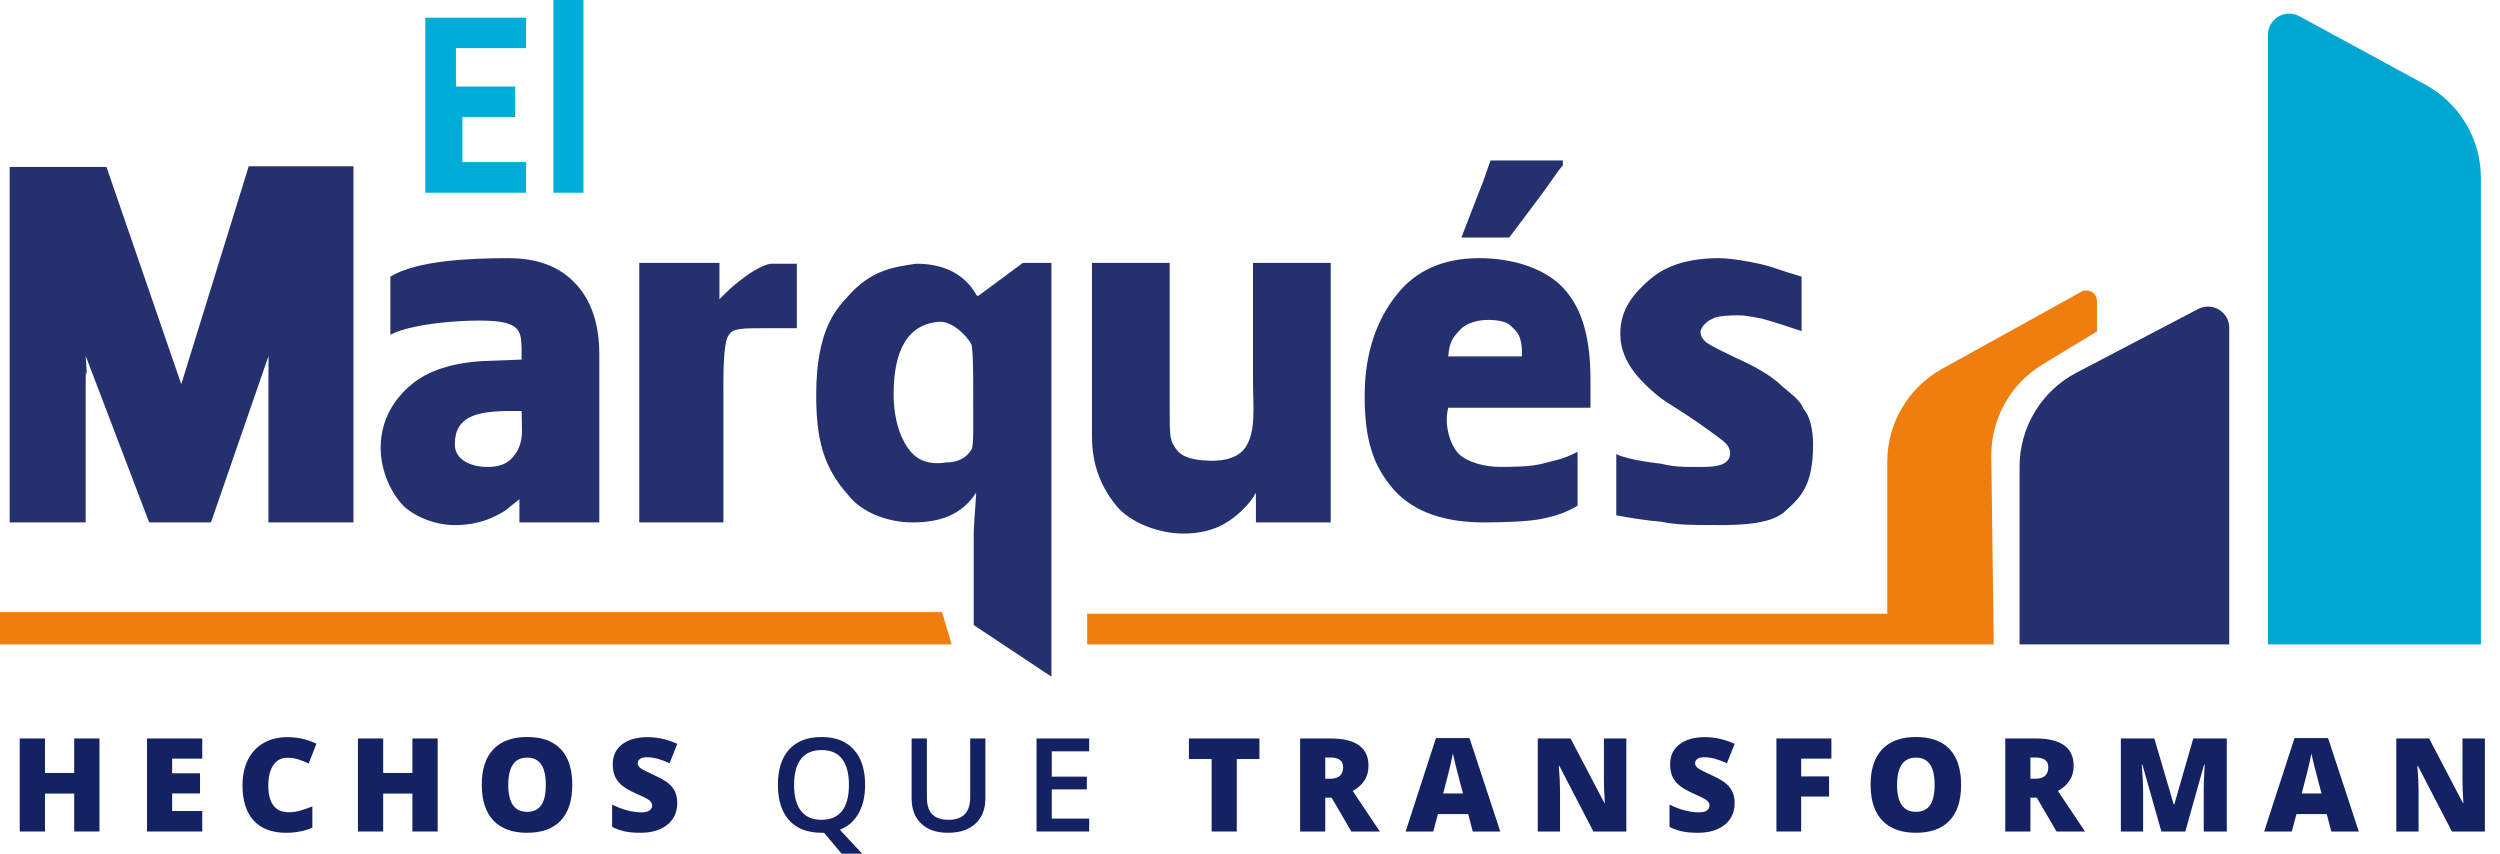 <svg width="123" height="42" viewBox="0 0 123 42" fill="none" xmlns="http://www.w3.org/2000/svg">
<path d="M7.339 25.703L4.215 17.507C4.352 19.578 4.215 17.538 4.215 18.685V25.703H0.476V8.213H5.238L8.918 18.901L12.238 8.179H17.39V25.703H13.206V18.616C13.206 18.231 13.209 17.803 13.216 17.334C13.138 19.166 13.229 16.864 13.216 17.334L13.214 17.507L10.38 25.703H7.339Z" fill="#25316E"/>
<path d="M25.555 25.703V24.562C24.802 25.143 24.978 25.078 24.444 25.355C23.909 25.633 23.225 25.836 22.377 25.836C21.334 25.836 20.317 25.355 19.84 24.879C19.402 24.441 18.729 23.362 18.729 22.022C18.729 20.628 19.425 19.594 20.246 18.916C21.067 18.231 22.257 17.846 23.815 17.761L25.663 17.692V17.507C25.663 16.429 25.67 16.01 24.602 15.832C23.65 15.673 20.451 15.82 19.206 16.467V13.61C20.496 12.824 23.049 12.701 25.017 12.701C26.438 12.701 27.537 13.117 28.312 13.949C29.095 14.781 29.486 15.944 29.486 17.438V25.703H25.555ZM23.967 22.974C24.43 22.974 24.858 22.89 25.184 22.544C25.516 22.197 25.682 21.747 25.682 21.192L25.663 20.222H24.802C23.544 20.276 22.377 20.435 22.377 21.863C22.377 22.664 23.244 22.974 23.967 22.974Z" fill="#25316E"/>
<path d="M37.935 12.975C38.094 12.975 38.411 12.975 38.729 12.975H39.205V16.149C38.729 16.149 38.013 16.149 37.459 16.149C36.625 16.149 36.031 16.149 35.872 16.467C35.554 16.784 35.592 18.739 35.592 19.586V25.703H31.452V12.932H35.396V14.721C36.031 14.086 36.098 14.033 36.665 13.61C37.239 13.178 37.776 12.975 37.935 12.975Z" fill="#25316E"/>
<path d="M44.895 25.703C43.657 25.703 42.38 25.197 41.745 24.369C40.475 22.974 40.157 21.527 40.157 19.424C40.157 16.08 41.244 15.116 41.745 14.55C42.856 13.292 43.967 13.133 45.078 12.975C46.189 12.975 47.385 13.317 48.063 14.55H48.141L50.329 12.932H51.73V33.292L47.907 30.752V26.287C47.907 26.025 47.946 25.385 48.024 24.369V24.244C47.3 25.355 46.218 25.703 44.895 25.703ZM46.538 22.752C47.118 22.752 47.538 22.54 47.799 22.116C47.907 21.941 47.882 20.976 47.882 19.968V19.424C47.882 18.269 47.882 17.419 47.799 16.952C47.532 16.452 46.8 15.781 46.189 15.832C44.284 15.991 43.967 17.895 43.967 19.424C43.967 20.564 44.284 21.705 44.919 22.34C45.554 22.974 46.538 22.752 46.538 22.752Z" fill="#25316E"/>
<path d="M61.791 25.703V24.392V24.244C61.471 24.845 60.8 25.455 60.226 25.778C59.659 26.094 58.991 26.252 58.222 26.252C57.003 26.252 55.597 25.711 54.919 24.879C54.241 24.04 53.725 22.983 53.725 21.458V12.932H57.548V20.083C57.548 21.546 57.548 21.705 57.935 22.181C58.322 22.657 59.363 22.657 59.363 22.657C59.363 22.657 60.729 22.816 61.268 22.022C61.807 21.229 61.648 20.083 61.648 18.662V12.932H65.471V25.703H61.791Z" fill="#25316E"/>
<path d="M73.014 25.703C71.169 25.703 69.593 25.241 68.569 24.086C67.552 22.923 67.141 21.623 67.141 19.483C67.141 17.272 67.787 15.659 68.733 14.48C69.678 13.294 71.027 12.701 72.78 12.701C74.449 12.701 76.076 13.213 76.982 14.245C77.894 15.269 78.252 16.752 78.252 18.685V20.06H71.255C71.028 20.911 71.359 21.924 71.783 22.34C72.213 22.755 73.071 22.971 73.807 22.971C74.479 22.971 75.31 22.962 75.871 22.816C76.438 22.662 76.958 22.588 77.617 22.226V24.879C77.017 25.241 76.51 25.385 75.871 25.524C75.232 25.663 73.9 25.703 73.014 25.703ZM72.537 15.832C72.387 15.882 72.089 15.944 71.783 16.282C71.483 16.613 71.307 16.82 71.255 17.536H74.876C74.918 16.467 74.583 16.268 74.283 15.991C73.984 15.713 73.014 15.673 72.537 15.832ZM71.903 11.685L72.031 11.35C72.537 10.021 72.986 8.889 72.986 8.889L73.331 7.896H76.893V8.138C76.664 8.372 76.206 9.103 75.553 9.959C75.359 10.214 74.256 11.685 74.256 11.685H71.903Z" fill="#25316E"/>
<path d="M89.204 21.863C89.204 23.927 88.583 24.48 87.775 25.197C86.967 25.913 84.918 25.831 84.124 25.831C83.303 25.831 82.537 25.831 81.743 25.673C81.548 25.634 81.267 25.673 79.521 25.355V22.34C80.115 22.648 81.743 22.816 81.743 22.816C82.454 23.016 83.324 22.971 83.878 22.971C84.706 22.971 85.12 22.748 85.12 22.301C85.12 22.07 85.002 21.866 84.768 21.689C84.539 21.504 83.73 20.911 83.013 20.435C82.162 19.869 81.892 19.784 81.209 19.165C80.156 18.213 79.718 17.366 79.718 16.404C79.718 15.187 80.413 14.396 81.209 13.718C82.004 13.04 83.128 12.701 84.582 12.701C85.312 12.701 86.664 12.975 87.14 13.133C87.775 13.345 88.093 13.451 88.639 13.61V16.294C87.299 15.832 86.664 15.673 86.664 15.673C86.664 15.673 85.925 15.514 85.553 15.514C84.442 15.514 84.283 15.673 84.283 15.673C84.283 15.673 83.807 15.832 83.663 16.294C83.663 16.517 83.77 16.71 83.985 16.872C84.207 17.026 84.839 17.345 85.882 17.83C86.658 18.208 87.235 18.577 87.613 18.939C87.997 19.301 88.552 19.625 88.728 20.117C89.045 20.435 89.204 21.163 89.204 21.863Z" fill="#25316E"/>
<path d="M4.894 40.91H3.651V39.044H2.213V40.91H0.97V36.333H2.213V38.03H3.651V36.333H4.894V40.91Z" fill="#142263"/>
<path d="M9.951 40.91H7.233V36.333H9.951V37.325H8.47V38.045H9.841V39.038H8.47V39.902H9.951V40.91Z" fill="#142263"/>
<path d="M14.137 37.282C13.843 37.282 13.613 37.403 13.448 37.645C13.284 37.885 13.201 38.217 13.201 38.64C13.201 39.521 13.536 39.962 14.206 39.962C14.409 39.962 14.605 39.934 14.795 39.877C14.985 39.821 15.176 39.753 15.368 39.674V40.719C14.986 40.889 14.554 40.973 14.071 40.973C13.38 40.973 12.85 40.773 12.481 40.372C12.114 39.971 11.93 39.392 11.93 38.634C11.93 38.16 12.018 37.744 12.196 37.385C12.375 37.026 12.632 36.75 12.966 36.558C13.302 36.364 13.697 36.267 14.15 36.267C14.644 36.267 15.117 36.374 15.568 36.59L15.189 37.563C15.02 37.484 14.851 37.417 14.682 37.363C14.513 37.309 14.331 37.282 14.137 37.282Z" fill="#142263"/>
<path d="M21.533 40.91H20.29V39.044H18.853V40.91H17.61V36.333H18.853V38.03H20.29V36.333H21.533V40.91Z" fill="#142263"/>
<path d="M28.156 38.615C28.156 39.386 27.967 39.971 27.589 40.372C27.211 40.773 26.658 40.973 25.93 40.973C25.211 40.973 24.66 40.772 24.276 40.369C23.894 39.966 23.703 39.379 23.703 38.609C23.703 37.847 23.893 37.266 24.273 36.865C24.655 36.462 25.209 36.261 25.936 36.261C26.664 36.261 27.216 36.46 27.592 36.859C27.968 37.258 28.156 37.843 28.156 38.615ZM25.006 38.615C25.006 39.5 25.314 39.943 25.93 39.943C26.243 39.943 26.474 39.835 26.625 39.62C26.777 39.405 26.853 39.07 26.853 38.615C26.853 38.158 26.776 37.821 26.622 37.604C26.469 37.385 26.241 37.275 25.936 37.275C25.316 37.275 25.006 37.722 25.006 38.615Z" fill="#142263"/>
<path d="M33.322 39.52C33.322 39.804 33.25 40.057 33.106 40.278C32.962 40.497 32.755 40.668 32.483 40.791C32.212 40.913 31.893 40.973 31.528 40.973C31.223 40.973 30.968 40.952 30.761 40.91C30.554 40.867 30.339 40.791 30.116 40.685V39.583C30.352 39.704 30.597 39.799 30.852 39.868C31.107 39.935 31.34 39.968 31.553 39.968C31.737 39.968 31.872 39.937 31.957 39.874C32.043 39.809 32.086 39.727 32.086 39.627C32.086 39.564 32.068 39.51 32.032 39.464C31.999 39.416 31.944 39.368 31.866 39.32C31.791 39.272 31.589 39.174 31.259 39.026C30.96 38.89 30.736 38.758 30.586 38.631C30.438 38.504 30.327 38.358 30.254 38.193C30.183 38.028 30.147 37.833 30.147 37.607C30.147 37.185 30.301 36.857 30.608 36.621C30.915 36.385 31.336 36.267 31.873 36.267C32.346 36.267 32.83 36.377 33.322 36.596L32.943 37.551C32.516 37.355 32.146 37.256 31.835 37.256C31.674 37.256 31.557 37.285 31.484 37.341C31.411 37.397 31.375 37.467 31.375 37.551C31.375 37.641 31.421 37.721 31.512 37.792C31.607 37.863 31.859 37.992 32.27 38.18C32.665 38.358 32.938 38.548 33.091 38.753C33.245 38.956 33.322 39.211 33.322 39.52Z" fill="#142263"/>
<path d="M42.563 38.615C42.563 39.171 42.456 39.638 42.243 40.018C42.032 40.398 41.725 40.665 41.32 40.82L42.416 42H41.407L40.543 40.973H40.421C39.73 40.973 39.199 40.769 38.827 40.359C38.458 39.948 38.273 39.365 38.273 38.609C38.273 37.853 38.459 37.273 38.831 36.868C39.204 36.463 39.736 36.261 40.427 36.261C41.108 36.261 41.634 36.466 42.005 36.878C42.377 37.289 42.563 37.868 42.563 38.615ZM39.068 38.615C39.068 39.179 39.182 39.607 39.41 39.899C39.637 40.189 39.974 40.334 40.421 40.334C40.866 40.334 41.201 40.19 41.426 39.902C41.654 39.614 41.767 39.185 41.767 38.615C41.767 38.054 41.655 37.628 41.429 37.338C41.206 37.048 40.872 36.903 40.427 36.903C39.978 36.903 39.639 37.048 39.41 37.338C39.182 37.628 39.068 38.054 39.068 38.615Z" fill="#142263"/>
<path d="M48.481 36.333V39.295C48.481 39.633 48.408 39.929 48.262 40.184C48.118 40.437 47.908 40.632 47.632 40.77C47.359 40.905 47.031 40.973 46.649 40.973C46.081 40.973 45.64 40.823 45.325 40.522C45.009 40.222 44.852 39.808 44.852 39.282V36.333H45.603V39.229C45.603 39.607 45.691 39.886 45.866 40.065C46.042 40.245 46.311 40.334 46.674 40.334C47.38 40.334 47.733 39.964 47.733 39.223V36.333H48.481Z" fill="#142263"/>
<path d="M53.588 40.91H50.998V36.333H53.588V36.965H51.747V38.211H53.472V38.838H51.747V40.275H53.588V40.91Z" fill="#142263"/>
<path d="M60.849 40.91H59.613V37.344H58.495V36.333H61.964V37.344H60.849V40.91Z" fill="#142263"/>
<path d="M65.202 39.245V40.91H63.965V36.333H65.465C66.709 36.333 67.331 36.784 67.331 37.685C67.331 38.216 67.072 38.626 66.555 38.916L67.888 40.91H66.486L65.515 39.245H65.202ZM65.202 38.315H65.434C65.866 38.315 66.082 38.124 66.082 37.742C66.082 37.427 65.87 37.269 65.446 37.269H65.202V38.315Z" fill="#142263"/>
<path d="M72.46 40.91L72.235 40.053H70.747L70.516 40.91H69.157L70.65 36.314H72.3L73.813 40.91H72.46ZM71.978 39.038L71.781 38.287C71.735 38.12 71.678 37.904 71.612 37.638C71.547 37.373 71.504 37.183 71.483 37.069C71.465 37.175 71.427 37.35 71.371 37.595C71.316 37.839 71.194 38.32 71.004 39.038H71.978Z" fill="#142263"/>
<path d="M80.016 40.91H78.394L76.722 37.685H76.694C76.733 38.193 76.753 38.58 76.753 38.847V40.91H75.657V36.333H77.273L78.939 39.514H78.957C78.928 39.053 78.914 38.682 78.914 38.402V36.333H80.016V40.91Z" fill="#142263"/>
<path d="M85.345 39.52C85.345 39.804 85.273 40.057 85.129 40.278C84.985 40.497 84.777 40.668 84.506 40.791C84.235 40.913 83.916 40.973 83.551 40.973C83.246 40.973 82.991 40.952 82.784 40.91C82.577 40.867 82.362 40.791 82.139 40.685V39.583C82.375 39.704 82.62 39.799 82.875 39.868C83.129 39.935 83.363 39.968 83.576 39.968C83.76 39.968 83.894 39.937 83.98 39.874C84.066 39.809 84.108 39.727 84.108 39.627C84.108 39.564 84.091 39.51 84.055 39.464C84.022 39.416 83.966 39.368 83.889 39.32C83.814 39.272 83.612 39.174 83.282 39.026C82.983 38.89 82.759 38.758 82.609 38.631C82.46 38.504 82.35 38.358 82.277 38.193C82.206 38.028 82.17 37.833 82.17 37.607C82.17 37.185 82.324 36.857 82.63 36.621C82.937 36.385 83.359 36.267 83.895 36.267C84.369 36.267 84.853 36.377 85.345 36.596L84.966 37.551C84.538 37.355 84.169 37.256 83.858 37.256C83.697 37.256 83.58 37.285 83.507 37.341C83.434 37.397 83.398 37.467 83.398 37.551C83.398 37.641 83.444 37.721 83.535 37.792C83.629 37.863 83.882 37.992 84.293 38.18C84.688 38.358 84.961 38.548 85.114 38.753C85.268 38.956 85.345 39.211 85.345 39.52Z" fill="#142263"/>
<path d="M88.618 40.91H87.4V36.333H90.105V37.325H88.618V38.199H89.989V39.191H88.618V40.91Z" fill="#142263"/>
<path d="M96.486 38.615C96.486 39.386 96.297 39.971 95.919 40.372C95.542 40.773 94.989 40.973 94.26 40.973C93.542 40.973 92.991 40.772 92.607 40.369C92.225 39.966 92.034 39.379 92.034 38.609C92.034 37.847 92.224 37.266 92.604 36.865C92.986 36.462 93.54 36.261 94.266 36.261C94.995 36.261 95.547 36.46 95.923 36.859C96.298 37.258 96.486 37.843 96.486 38.615ZM93.336 38.615C93.336 39.5 93.644 39.943 94.26 39.943C94.573 39.943 94.805 39.835 94.955 39.62C95.108 39.405 95.184 39.07 95.184 38.615C95.184 38.158 95.106 37.821 94.952 37.604C94.8 37.385 94.571 37.275 94.266 37.275C93.646 37.275 93.336 37.722 93.336 38.615Z" fill="#142263"/>
<path d="M99.896 39.245V40.91H98.659V36.333H100.159C101.403 36.333 102.025 36.784 102.025 37.685C102.025 38.216 101.767 38.626 101.249 38.916L102.583 40.91H101.18L100.209 39.245H99.896ZM99.896 38.315H100.128C100.56 38.315 100.776 38.124 100.776 37.742C100.776 37.427 100.564 37.269 100.14 37.269H99.896V38.315Z" fill="#142263"/>
<path d="M106.34 40.91L105.404 37.613H105.376C105.42 38.175 105.442 38.611 105.442 38.922V40.91H104.346V36.333H105.993L106.948 39.583H106.973L107.909 36.333H109.559V40.91H108.423V38.903C108.423 38.799 108.424 38.683 108.426 38.556C108.43 38.428 108.444 38.117 108.47 37.62H108.441L107.518 40.91H106.34Z" fill="#142263"/>
<path d="M114.701 40.91L114.475 40.053H112.988L112.756 40.91H111.397L112.891 36.314H114.541L116.053 40.91H114.701ZM114.218 39.038L114.021 38.287C113.975 38.12 113.919 37.904 113.852 37.638C113.787 37.373 113.745 37.183 113.724 37.069C113.705 37.175 113.667 37.35 113.611 37.595C113.557 37.839 113.435 38.32 113.245 39.038H114.218Z" fill="#142263"/>
<path d="M122.256 40.91H120.634L118.962 37.685H118.934C118.974 38.193 118.994 38.58 118.994 38.847V40.91H117.898V36.333H119.513L121.179 39.514H121.198C121.169 39.053 121.154 38.682 121.154 38.402V36.333H122.256V40.91Z" fill="#142263"/>
<path d="M25.884 9.483H20.924V0.871H25.884V2.367H22.433V4.258H25.348V5.754H22.75V7.975H25.884V9.483Z" fill="#00ADD8"/>
<path d="M28.706 9.483H27.227V0H28.706V9.483Z" fill="#00ADD8"/>
<path d="M111.584 31.704V1.716C111.584 0.923 112.432 0.419 113.128 0.798L119.33 4.167C121.012 5.082 122.06 6.843 122.06 8.758V31.704H111.584Z" fill="#00A7D3"/>
<path d="M109.679 31.704V16.129C109.679 15.344 108.846 14.839 108.15 15.203L102.165 18.334C100.442 19.235 99.362 21.018 99.362 22.963V31.704H109.679Z" fill="#26316F"/>
<path d="M97.972 22.47L98.092 31.704H53.49V30.196H92.854V22.72C92.854 20.82 93.885 19.07 95.547 18.149L102.396 14.356C102.744 14.163 103.171 14.415 103.171 14.813V16.308L100.488 17.933C98.905 18.893 97.948 20.619 97.972 22.47Z" fill="#F07E0E"/>
<path d="M0 31.704V30.117H46.348L46.824 31.704H0Z" fill="#F07E0E"/>
</svg>
